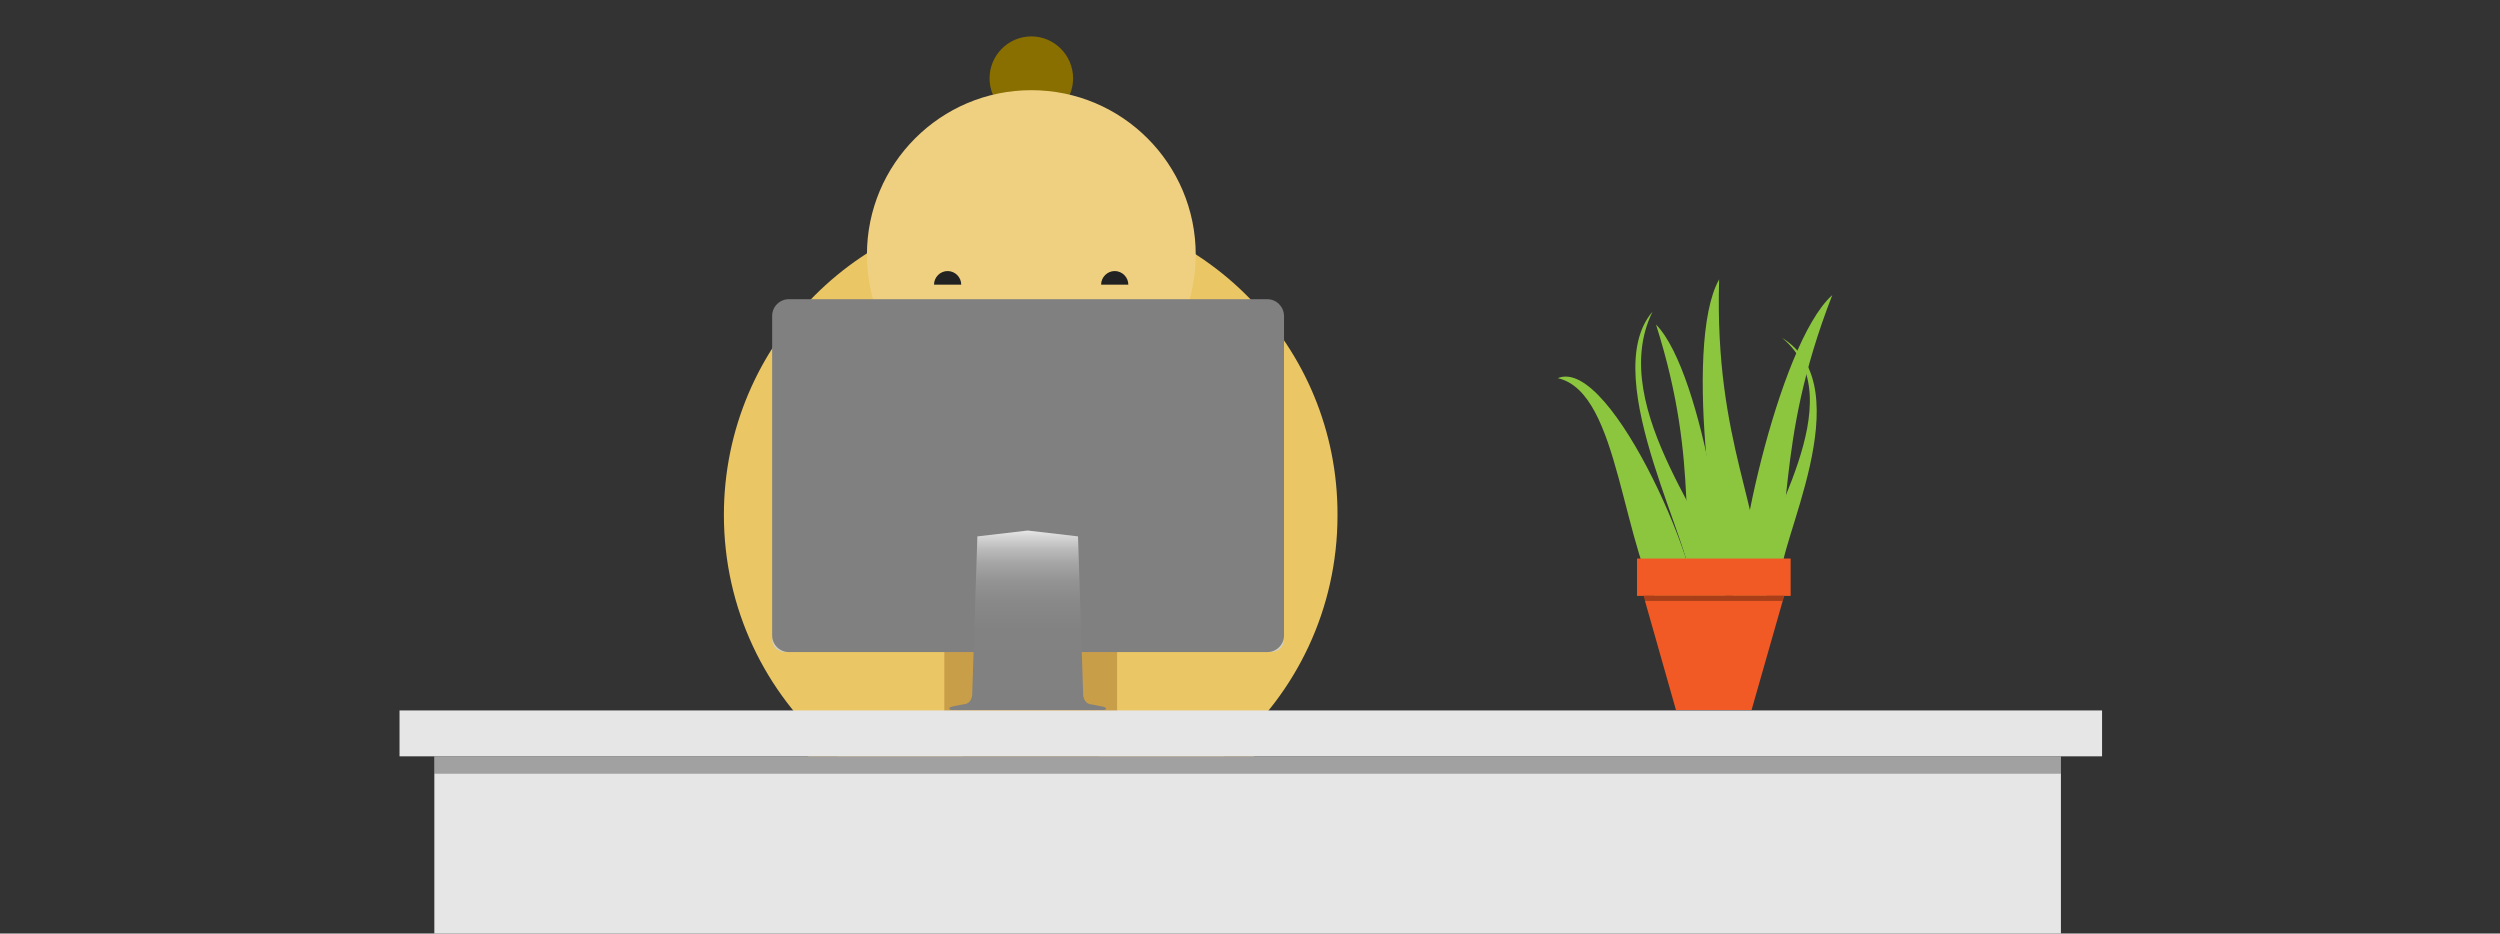 <?xml version="1.0" encoding="utf-8"?>
<!-- Generator: Adobe Illustrator 23.0.3, SVG Export Plug-In . SVG Version: 6.00 Build 0)  -->
<svg version="1.1" id="Layer_1" xmlns="http://www.w3.org/2000/svg" xmlns:xlink="http://www.w3.org/1999/xlink" x="0px" y="0px"
	 viewBox="0 0 1580 590" style="enable-background:new 0 0 1580 590;" xml:space="preserve">
<rect x="0" y="0" width="1580" height="590" fill="#333333" stroke="none"/>
<style type="text/css">
	.st0{fill:#C99E49;}
	.st1{fill:#A07A38;}
	.st2{fill:#EAC664;}
	.st3{fill:#896F00;}
	.st4{fill:#EFD081;}
	.st5{fill:#FFFFFF;}
	.st6{fill:#222222;}
	.st7{fill:#8CC63F;}
	.st8{fill:#F15A24;}
	.st9{opacity:0.3;enable-background:new    ;}
	.st10{fill:#CECFC8;}
	.st11{fill:#808080;}
	.st12{fill:url(#SVGID_1_);}
	.st13{fill:#E6E6E6;}
</style>
<path class="st0" d="M779.9,262.5c-3.9-8.2-8.2-15.8-12.9-23.2c-28.5-44.7-69.7-72.8-115.4-72.8c-45.9,0-87.1,28.1-115.4,72.8
	c-4.5,7.2-8.8,14.8-12.7,23c-17,35.3-27.1,77.7-27.1,123.7c0,39.4,7.4,76.5,20.3,108.5c12.1,29.7,258,29.9,269.9,0.2
	c12.9-32,20.3-68.9,20.3-108.5C806.9,340.2,796.9,297.8,779.9,262.5z"/>
<path class="st1" d="M651.6,428.2c-8,0-14.6,3.7-14.6,8.2c0,0.2,0,0.6,0,0.8c0.8,4.1,7,7.4,14.6,7.4c7.6,0,13.7-3.3,14.6-7.4
	c0-0.2,0-0.6,0-0.8C666.3,431.9,659.8,428.2,651.6,428.2z"/>
<path class="st2" d="M653.4,129.6l0.2-0.4c-108.2,0-196.1,87.8-196.1,196.2c0,59.3,26.2,112.4,67.8,148.3c4.3,3.9,7.2,7.2,6.1,11.7
	c-0.8,3.3-1.2,6.6-1.2,10c0,22.8,18.4,41,41,41c22.5,0,41-18.5,41-41c0-10.7-4.1-20.3-10.9-27.7c-2.5-3.1-4.5-5.5-4.5-9.4V270.1
	v-59.3l22.1-32h64.8l22.3,32.2v58.9v188.7c0,3.9-2,6.4-4.5,9.4c-6.8,7.4-10.9,17-10.9,27.7c0,22.6,18.4,41,41,41
	c22.7,0,41-18.5,41-41c0-3.5-0.4-6.8-1.2-10c-0.8-4.7,2.1-7.8,6.1-11.7c41.6-35.9,67.8-89,67.8-148.3
	C845.7,218.6,760,131.7,653.4,129.6z"/>
<path class="st3" d="M678.2,49.5c0,14.6-11.9,26.5-26.4,26.5c-14.6,0-26.4-11.9-26.4-26.5c0-14.6,11.9-26.5,26.4-26.5
	C666.3,23,678.2,34.9,678.2,49.5z"/>
<path class="st4" d="M755.7,161c0,57.4-46.5,104-103.9,104s-103.9-46.5-103.9-104c0-57.4,46.5-104,103.9-104S755.7,103.6,755.7,161z
	"/>
<path class="st5" d="M623.1,195.3c3.5,12.7,15,21.9,28.5,21.9c13.7,0,25.2-9.2,28.5-21.9H623.1z"/>
<path class="st6" d="M590.3,179.9c0-4.7,3.9-8.6,8.6-8.6c4.7,0,8.6,3.9,8.6,8.6H590.3z"/>
<path class="st6" d="M695.9,179.9c0-4.7,3.9-8.6,8.6-8.6c4.7,0,8.6,3.9,8.6,8.6H695.9z"/>
<path class="st7" d="M1075.1,387.7c-16.4-45.9,0.8-90.3-28.5-182.6c30.3,30.7,50.2,171.1,41.3,184.7"/>
<path class="st7" d="M1112.1,375.7c3.6-52.8-28.8-93.9-25.6-199.1c-23.5,41.3-1.6,193.7,12.2,205.2"/>
<path class="st7" d="M1114.8,380.7c20.7-48.2,5.3-97,43.2-194.2c-34.7,30.9-65.6,180.4-57.2,195.7"/>
<path class="st7" d="M1053.6,391.3c-29.6-44-29.1-143.3-69.1-152.3c34.5-14.5,96.3,132.8,86.9,150.4"/>
<path class="st7" d="M1113.1,358.9c-2.7-21.9,60.4-106.9,13.1-145.4c51.8,31.5-4.9,134.5,0,151.1L1113.1,358.9z"/>
<path class="st7" d="M1086.4,365.5c3.7-24.9-72.6-106.4-42-168.5c-36.3,41.9,30.6,156.1,23.7,175L1086.4,365.5z"/>
<path class="st8" d="M1127.6,376.5h-88.9l20.5,72.2h47.8L1127.6,376.5z"/>
<path class="st8" d="M1131.7,353h-97.1v23.6h97.1V353z"/>
<path class="st9" d="M1038.6,376.5l0.8,3.3h87.1l1-3.3H1038.6z"/>
<path class="st10" d="M488,401.6v2.7c0,4.3,3.5,7.8,7.8,7.8h2.7C492.8,412,488,407.3,488,401.6z"/>
<path class="st10" d="M801,412h2.7c4.3,0,7.8-3.5,7.8-7.8v-2.7C811.4,407.3,806.7,412,801,412z"/>
<path class="st11" d="M801,189.1H498.5c-5.7,0-10.5,4.7-10.5,10.5v182.3v19.7c0,5.7,4.7,10.5,10.5,10.5H801
	c5.7,0,10.5-4.7,10.5-10.5v-19.7V199.6C811.4,193.8,806.7,189.1,801,189.1z"/>
<linearGradient id="SVGID_1_" gradientUnits="userSpaceOnUse" x1="697.038" y1="190.279" x2="697.038" y2="303.682" gradientTransform="matrix(1 0 0 -1 -47.5 639)">
	<stop  offset="0" style="stop-color:#808080"/>
	<stop  offset="0.448" style="stop-color:#828282"/>
	<stop  offset="0.609" style="stop-color:#898989"/>
	<stop  offset="0.724" style="stop-color:#949494"/>
	<stop  offset="0.817" style="stop-color:#A5A5A5"/>
	<stop  offset="0.897" style="stop-color:#BBBBBB"/>
	<stop  offset="0.966" style="stop-color:#D6D6D6"/>
	<stop  offset="1" style="stop-color:#E6E6E6"/>
</linearGradient>
<path class="st12" d="M697.5,446.7c0,0-5.7-1.2-7-1.4c-1.4-0.2-4.9-0.2-5.9-5.5L681.3,339l-31.8-3.7l-31.8,3.7l-3.3,100.7
	c-1,5.3-4.5,5.3-5.9,5.5c-1.4,0.2-7,1.4-7,1.4c-2.5,0.8-1.6,2.1,0,2.1h48h48C699.1,448.7,700,447.5,697.5,446.7z"/>
<path class="st13" d="M1328.5,449h-1076v29h1076V449z"/>
<path class="st13" d="M1302.5,478h-1028v112h1028V478z"/>
<path class="st9" d="M1302.5,478h-1028v11h1028V478z"/>
</svg>
